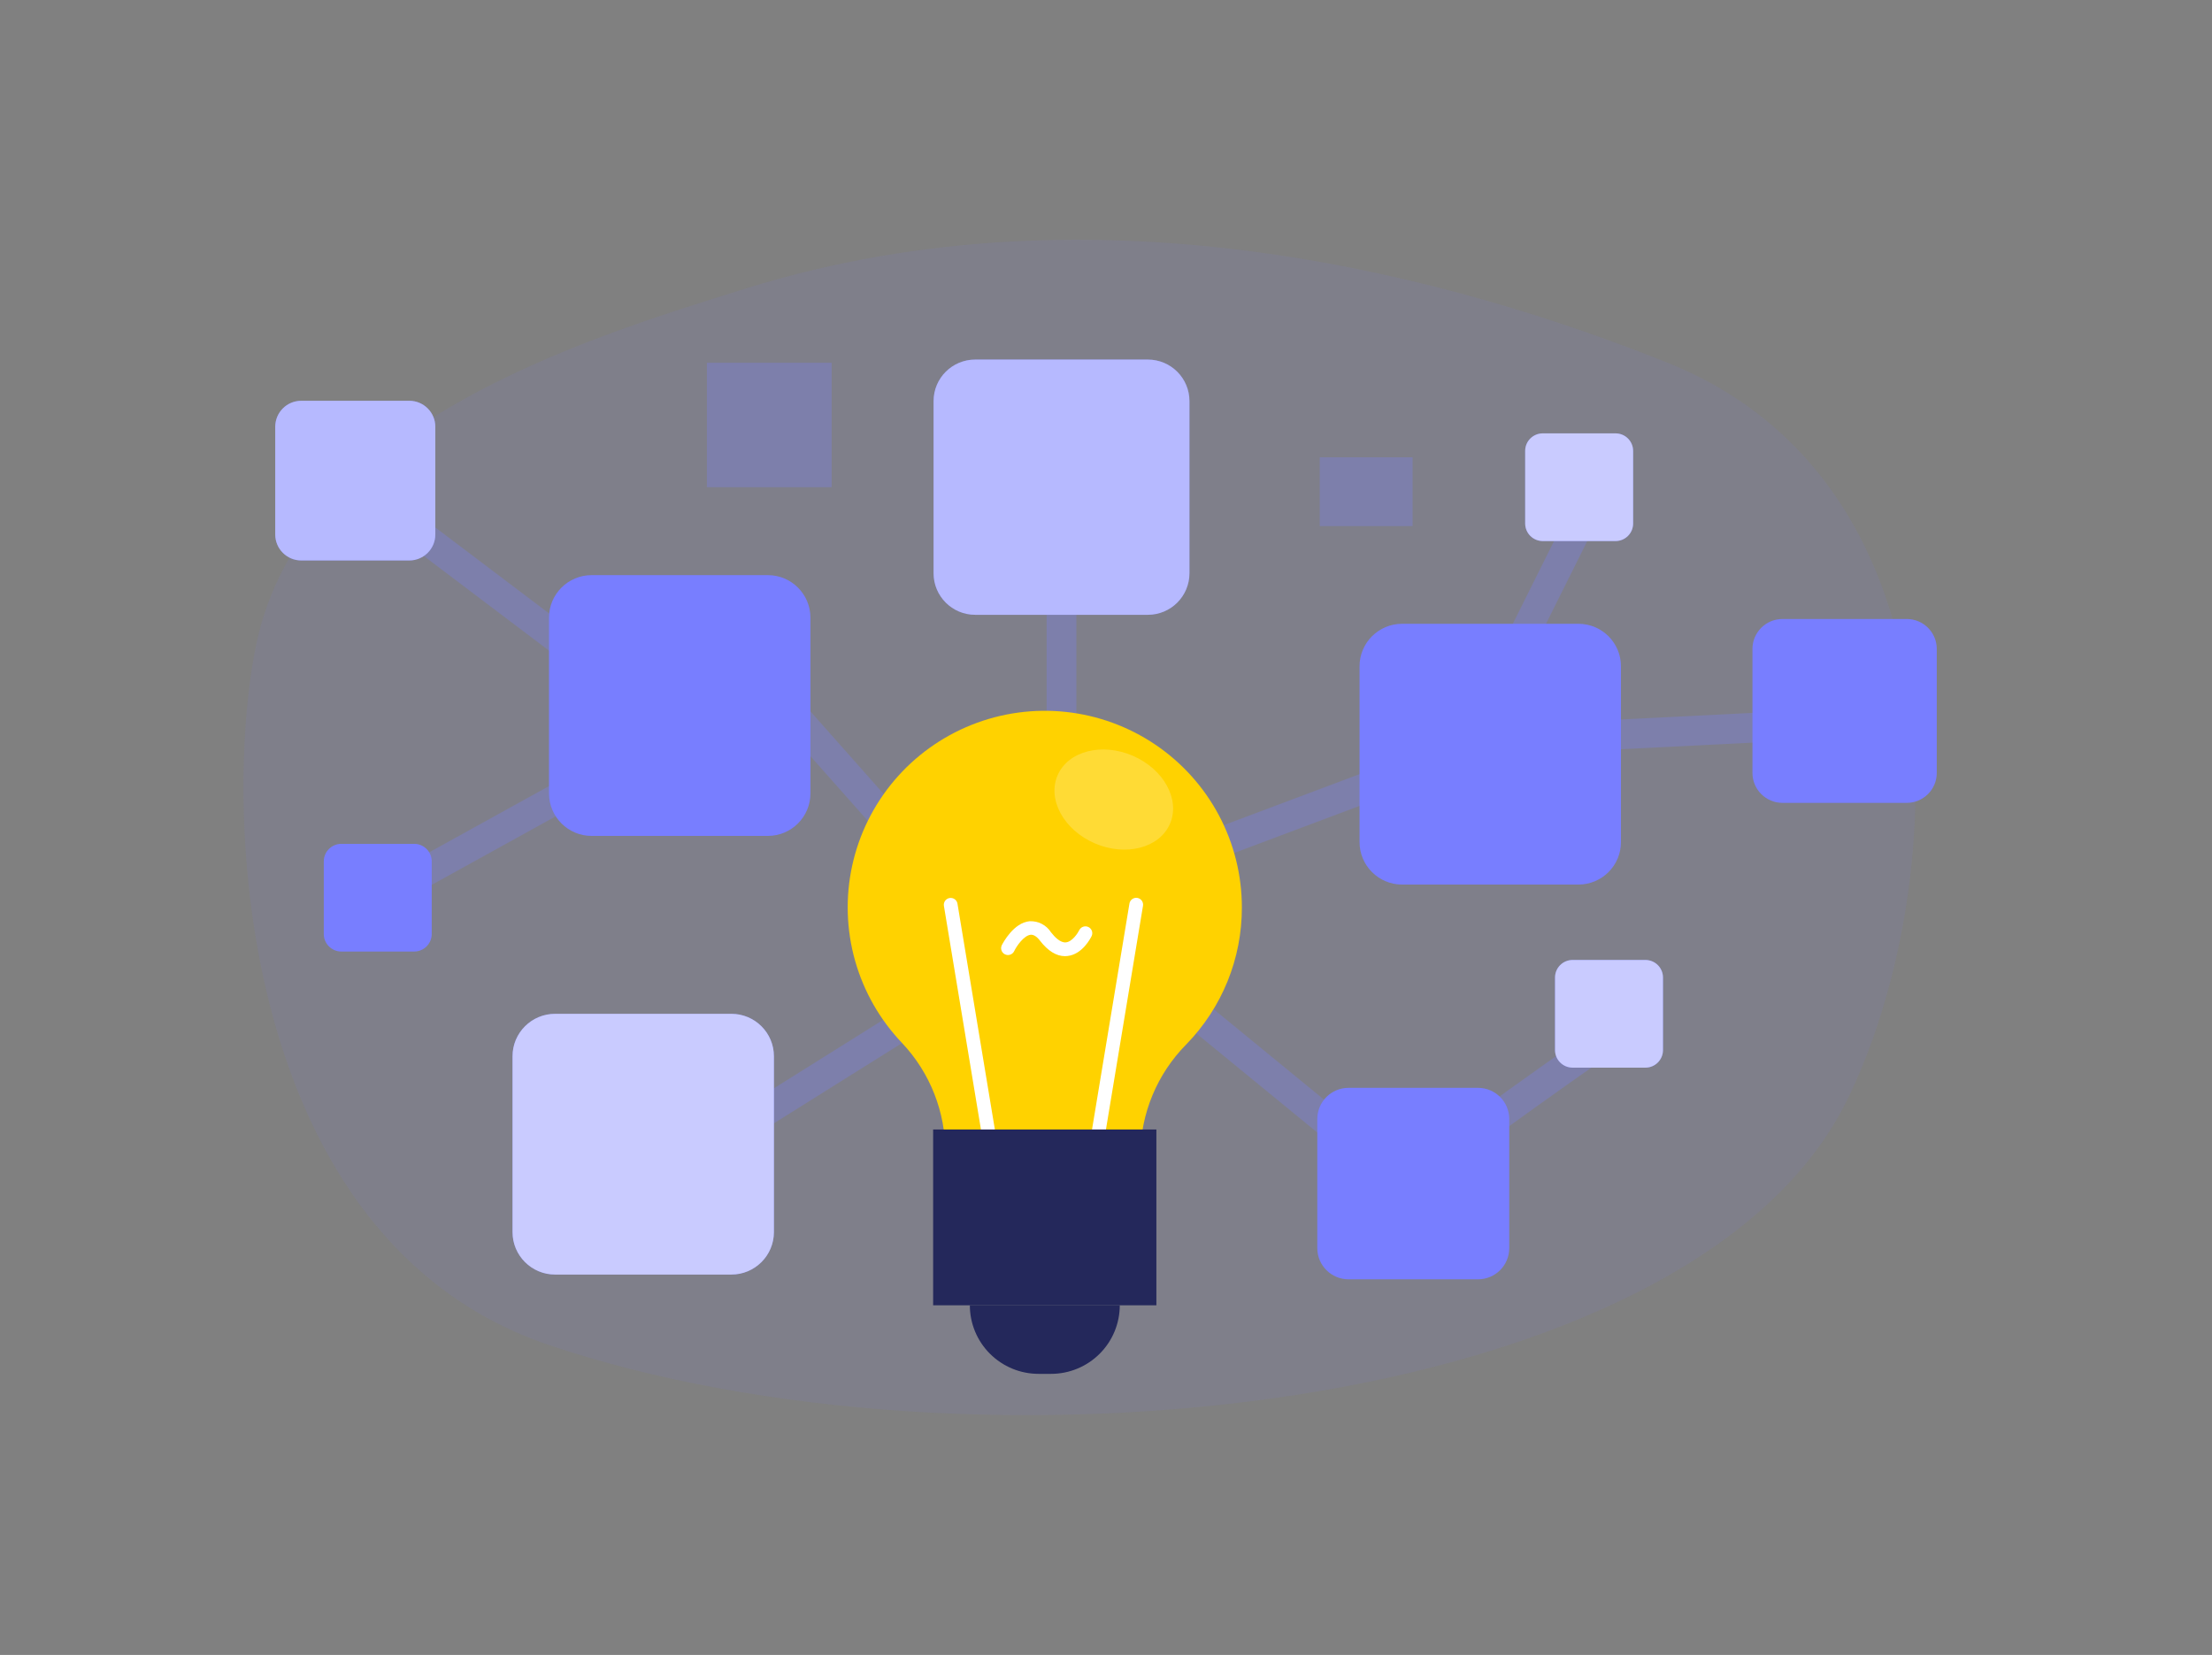 <svg width="612" height="458" viewBox="0 0 612 458" fill="none" xmlns="http://www.w3.org/2000/svg">
<rect x="0" y="0" width="612" height="458" fill="#808080" stroke="none"/>
<path opacity="0.3" d="M206.55 79.784C160.849 94.058 83.507 117.553 70.87 178.467C61.414 224.069 65.79 343.164 151.96 372.262C267.872 411.437 467.782 392.353 511.02 304.494C538.789 248.099 546.21 134.347 461.188 100.317C403.583 77.265 304.699 49.22 206.55 79.784Z" fill="#787EFF" fill-opacity="0.28"/>
<path d="M297.799 144.621H289.568V212.314H297.799V144.621Z" fill="#787EFF" fill-opacity="0.28"/>
<path d="M438.321 132.966L411.411 186.962L418.782 190.619L445.691 136.624L438.321 132.966Z" fill="#787EFF" fill-opacity="0.28"/>
<path d="M322.569 268.465L317.344 274.812L385.597 330.753L390.822 324.406L322.569 268.465Z" fill="#787EFF" fill-opacity="0.28"/>
<path d="M394.526 329.455C394.887 328.906 395.093 328.271 395.123 327.615C395.152 326.96 395.004 326.308 394.694 325.73L387.335 329.394C385.438 325.607 388.865 322.997 397.004 316.676C401.763 313.012 408.464 308.066 416.894 301.99C431.261 291.654 445.964 281.487 446.102 281.38L450.799 288.128C429.134 303.15 397.341 325.897 394.526 329.455Z" fill="#787EFF" fill-opacity="0.28"/>
<path d="M327.42 241.335L324.528 233.641L411.463 200.97L512.458 195.902L512.887 204.115L413.161 209.123L327.42 241.335Z" fill="#787EFF" fill-opacity="0.28"/>
<path d="M252.588 277.075L188.116 317.477L192.494 324.433L256.966 284.03L252.588 277.075Z" fill="#787EFF" fill-opacity="0.28"/>
<path d="M217.207 188.952L211.041 194.393L251.686 240.251L257.852 234.81L217.207 188.952Z" fill="#787EFF" fill-opacity="0.28"/>
<path d="M106.519 252.037L102.525 244.847L180.525 201.718L96.421 138.118L101.393 131.568L195.58 202.787L106.519 252.037Z" fill="#787EFF" fill-opacity="0.28"/>
<path d="M343.592 251.152C343.597 242.256 341.416 233.495 337.24 225.636C333.064 217.777 327.02 211.059 319.639 206.071C312.257 201.083 303.762 197.977 294.898 197.025C286.035 196.073 277.072 197.304 268.796 200.61C260.519 203.917 253.182 209.197 247.425 215.99C241.669 222.783 237.669 230.88 235.776 239.573C233.884 248.265 234.156 257.289 236.57 265.852C238.983 274.416 243.464 282.258 249.619 288.693C257.351 296.919 261.619 307.796 261.538 319.073V320.936H315.501V319.562C315.606 308.123 320.166 297.173 328.216 289.029C338.101 278.891 343.619 265.296 343.592 251.152Z" fill="#FFD200"/>
<path d="M274.421 321.073C273.98 321.074 273.553 320.923 273.213 320.644C272.872 320.366 272.639 319.978 272.554 319.547L261.156 250.709C261.115 250.464 261.122 250.212 261.178 249.97C261.234 249.727 261.338 249.498 261.483 249.295C261.628 249.092 261.811 248.92 262.023 248.788C262.235 248.656 262.47 248.567 262.716 248.526C262.962 248.485 263.214 248.493 263.457 248.549C263.701 248.605 263.93 248.708 264.133 248.852C264.337 248.997 264.509 249.18 264.642 249.391C264.774 249.603 264.863 249.838 264.904 250.083L276.303 318.921C276.383 319.412 276.268 319.915 275.983 320.323C275.697 320.73 275.263 321.011 274.773 321.104L274.421 321.073Z" fill="white"/>
<path d="M302.94 321.073H302.619C302.129 320.98 301.695 320.7 301.409 320.292C301.123 319.884 301.008 319.381 301.089 318.89L312.487 250.053C312.57 249.557 312.848 249.114 313.258 248.822C313.668 248.53 314.178 248.412 314.675 248.495C315.172 248.579 315.616 248.855 315.908 249.265C316.201 249.674 316.319 250.183 316.236 250.679L304.837 319.516C304.757 319.958 304.523 320.357 304.175 320.642C303.828 320.928 303.39 321.08 302.94 321.073Z" fill="white"/>
<path d="M319.938 312.585H258.172V361.24H319.938V312.585Z" fill="#24285B"/>
<path d="M294.663 264.617C292.261 264.617 289.935 263.182 287.732 260.327C286.844 259.167 285.972 258.633 285.161 258.694C283.325 258.862 281.245 261.823 280.571 263.274C280.342 263.721 279.944 264.059 279.465 264.214C278.986 264.369 278.465 264.327 278.016 264.098C277.568 263.869 277.229 263.472 277.074 262.994C276.919 262.516 276.961 261.996 277.19 261.549C277.511 260.923 280.464 255.35 284.84 254.953C286.012 254.89 287.18 255.14 288.223 255.677C289.267 256.213 290.148 257.018 290.777 258.007C291.832 259.365 293.408 260.968 294.923 260.8C296.682 260.617 298.228 258.205 298.625 257.381C298.852 256.947 299.239 256.617 299.704 256.462C300.168 256.306 300.676 256.336 301.119 256.545C301.562 256.754 301.907 257.127 302.081 257.584C302.255 258.042 302.245 258.549 302.053 258.999C301.808 259.518 299.513 264.129 295.336 264.571L294.663 264.617Z" fill="white"/>
<path opacity="0.21" d="M323.692 227.998C326.599 221.307 321.999 212.873 313.417 209.16C304.835 205.447 295.521 207.861 292.613 214.553C289.706 221.244 294.306 229.679 302.888 233.392C311.47 237.104 320.784 234.69 323.692 227.998Z" fill="white"/>
<path d="M268.331 361.24H309.81C309.81 363.732 309.318 366.2 308.362 368.502C307.406 370.804 306.005 372.896 304.239 374.658C302.474 376.42 300.377 377.818 298.07 378.772C295.762 379.726 293.289 380.216 290.792 380.216H287.349C282.305 380.216 277.468 378.217 273.902 374.658C270.335 371.099 268.331 366.273 268.331 361.24Z" fill="#24285B"/>
<path d="M212.441 159.17H163.679C157.173 159.17 151.898 164.433 151.898 170.926V219.58C151.898 226.073 157.173 231.336 163.679 231.336H212.441C218.947 231.336 224.222 226.073 224.222 219.58V170.926C224.222 164.433 218.947 159.17 212.441 159.17Z" fill="#787EFF"/>
<path d="M436.693 172.635H387.932C381.425 172.635 376.151 177.899 376.151 184.391V233.046C376.151 239.538 381.425 244.801 387.932 244.801H436.693C443.199 244.801 448.474 239.538 448.474 233.046V184.391C448.474 177.899 443.199 172.635 436.693 172.635Z" fill="#787EFF"/>
<path opacity="0.09" d="M436.693 172.635H387.932C381.425 172.635 376.151 177.899 376.151 184.391V233.046C376.151 239.538 381.425 244.801 387.932 244.801H436.693C443.199 244.801 448.474 239.538 448.474 233.046V184.391C448.474 177.899 443.199 172.635 436.693 172.635Z" fill="#787EFF" fill-opacity="0.28"/>
<path d="M202.343 280.571H153.581C147.075 280.571 141.8 285.834 141.8 292.326V340.981C141.8 347.473 147.075 352.736 153.581 352.736H202.343C208.849 352.736 214.124 347.473 214.124 340.981V292.326C214.124 285.834 208.849 280.571 202.343 280.571Z" fill="#787EFF"/>
<path opacity="0.6" d="M202.343 280.571H153.581C147.075 280.571 141.8 285.834 141.8 292.326V340.981C141.8 347.473 147.075 352.736 153.581 352.736H202.343C208.849 352.736 214.124 347.473 214.124 340.981V292.326C214.124 285.834 208.849 280.571 202.343 280.571Z" fill="white"/>
<path d="M408.923 301.059H373.106C368.332 301.059 364.461 304.92 364.461 309.684V345.424C364.461 350.187 368.332 354.049 373.106 354.049H408.923C413.697 354.049 417.568 350.187 417.568 345.424V309.684C417.568 304.92 413.697 301.059 408.923 301.059Z" fill="#787EFF"/>
<path d="M317.567 99.508H269.816C263.453 99.508 258.295 104.655 258.295 111.004V158.651C258.295 165 263.453 170.147 269.816 170.147H317.567C323.93 170.147 329.088 165 329.088 158.651V111.004C329.088 104.655 323.93 99.508 317.567 99.508Z" fill="#787EFF"/>
<path opacity="0.46" d="M317.567 99.508H269.816C263.453 99.508 258.295 104.655 258.295 111.004V158.651C258.295 165 263.453 170.147 269.816 170.147H317.567C323.93 170.147 329.088 165 329.088 158.651V111.004C329.088 104.655 323.93 99.508 317.567 99.508Z" fill="white"/>
<path d="M113.235 110.912H83.354C79.374 110.912 76.148 114.132 76.148 118.103V147.919C76.148 151.89 79.374 155.109 83.354 155.109H113.235C117.215 155.109 120.442 151.89 120.442 147.919V118.103C120.442 114.132 117.215 110.912 113.235 110.912Z" fill="#787EFF"/>
<path opacity="0.46" d="M113.235 110.912H83.354C79.374 110.912 76.148 114.132 76.148 118.103V147.919C76.148 151.89 79.374 155.109 83.354 155.109H113.235C117.215 155.109 120.442 151.89 120.442 147.919V118.103C120.442 114.132 117.215 110.912 113.235 110.912Z" fill="white"/>
<path d="M114.582 233.534H94.447C91.76 233.534 89.582 235.708 89.582 238.389V258.48C89.582 261.161 91.76 263.335 94.447 263.335H114.582C117.269 263.335 119.447 261.161 119.447 258.48V238.389C119.447 235.708 117.269 233.534 114.582 233.534Z" fill="#787EFF"/>
<path opacity="0.09" d="M114.582 233.534H94.447C91.76 233.534 89.582 235.708 89.582 238.389V258.48C89.582 261.161 91.76 263.335 94.447 263.335H114.582C117.269 263.335 119.447 261.161 119.447 258.48V238.389C119.447 235.708 117.269 233.534 114.582 233.534Z" fill="#787EFF" fill-opacity="0.28"/>
<path d="M455.236 265.671H435.101C432.414 265.671 430.236 267.844 430.236 270.525V290.616C430.236 293.297 432.414 295.471 435.101 295.471H455.236C457.923 295.471 460.102 293.297 460.102 290.616V270.525C460.102 267.844 457.923 265.671 455.236 265.671Z" fill="#787EFF"/>
<path opacity="0.6" d="M455.236 265.671H435.101C432.414 265.671 430.236 267.844 430.236 270.525V290.616C430.236 293.297 432.414 295.471 435.101 295.471H455.236C457.923 295.471 460.102 293.297 460.102 290.616V270.525C460.102 267.844 457.923 265.671 455.236 265.671Z" fill="white"/>
<path d="M446.974 119.935H426.839C424.152 119.935 421.974 122.109 421.974 124.79V144.881C421.974 147.562 424.152 149.735 426.839 149.735H446.974C449.661 149.735 451.84 147.562 451.84 144.881V124.79C451.84 122.109 449.661 119.935 446.974 119.935Z" fill="#787EFF"/>
<path opacity="0.6" d="M446.974 119.935H426.839C424.152 119.935 421.974 122.109 421.974 124.79V144.881C421.974 147.562 424.152 149.735 426.839 149.735H446.974C449.661 149.735 451.84 147.562 451.84 144.881V124.79C451.84 122.109 449.661 119.935 446.974 119.935Z" fill="white"/>
<path d="M527.544 171.307H493.165C488.577 171.307 484.857 175.019 484.857 179.597V213.901C484.857 218.48 488.577 222.191 493.165 222.191H527.544C532.132 222.191 535.852 218.48 535.852 213.901V179.597C535.852 175.019 532.132 171.307 527.544 171.307Z" fill="#787EFF"/>
<path d="M230.097 100.394H195.58V134.835H230.097V100.394Z" fill="#787EFF" fill-opacity="0.28"/>
<path d="M390.823 126.561H365.135V145.598H390.823V126.561Z" fill="#787EFF" fill-opacity="0.28"/>
</svg>
